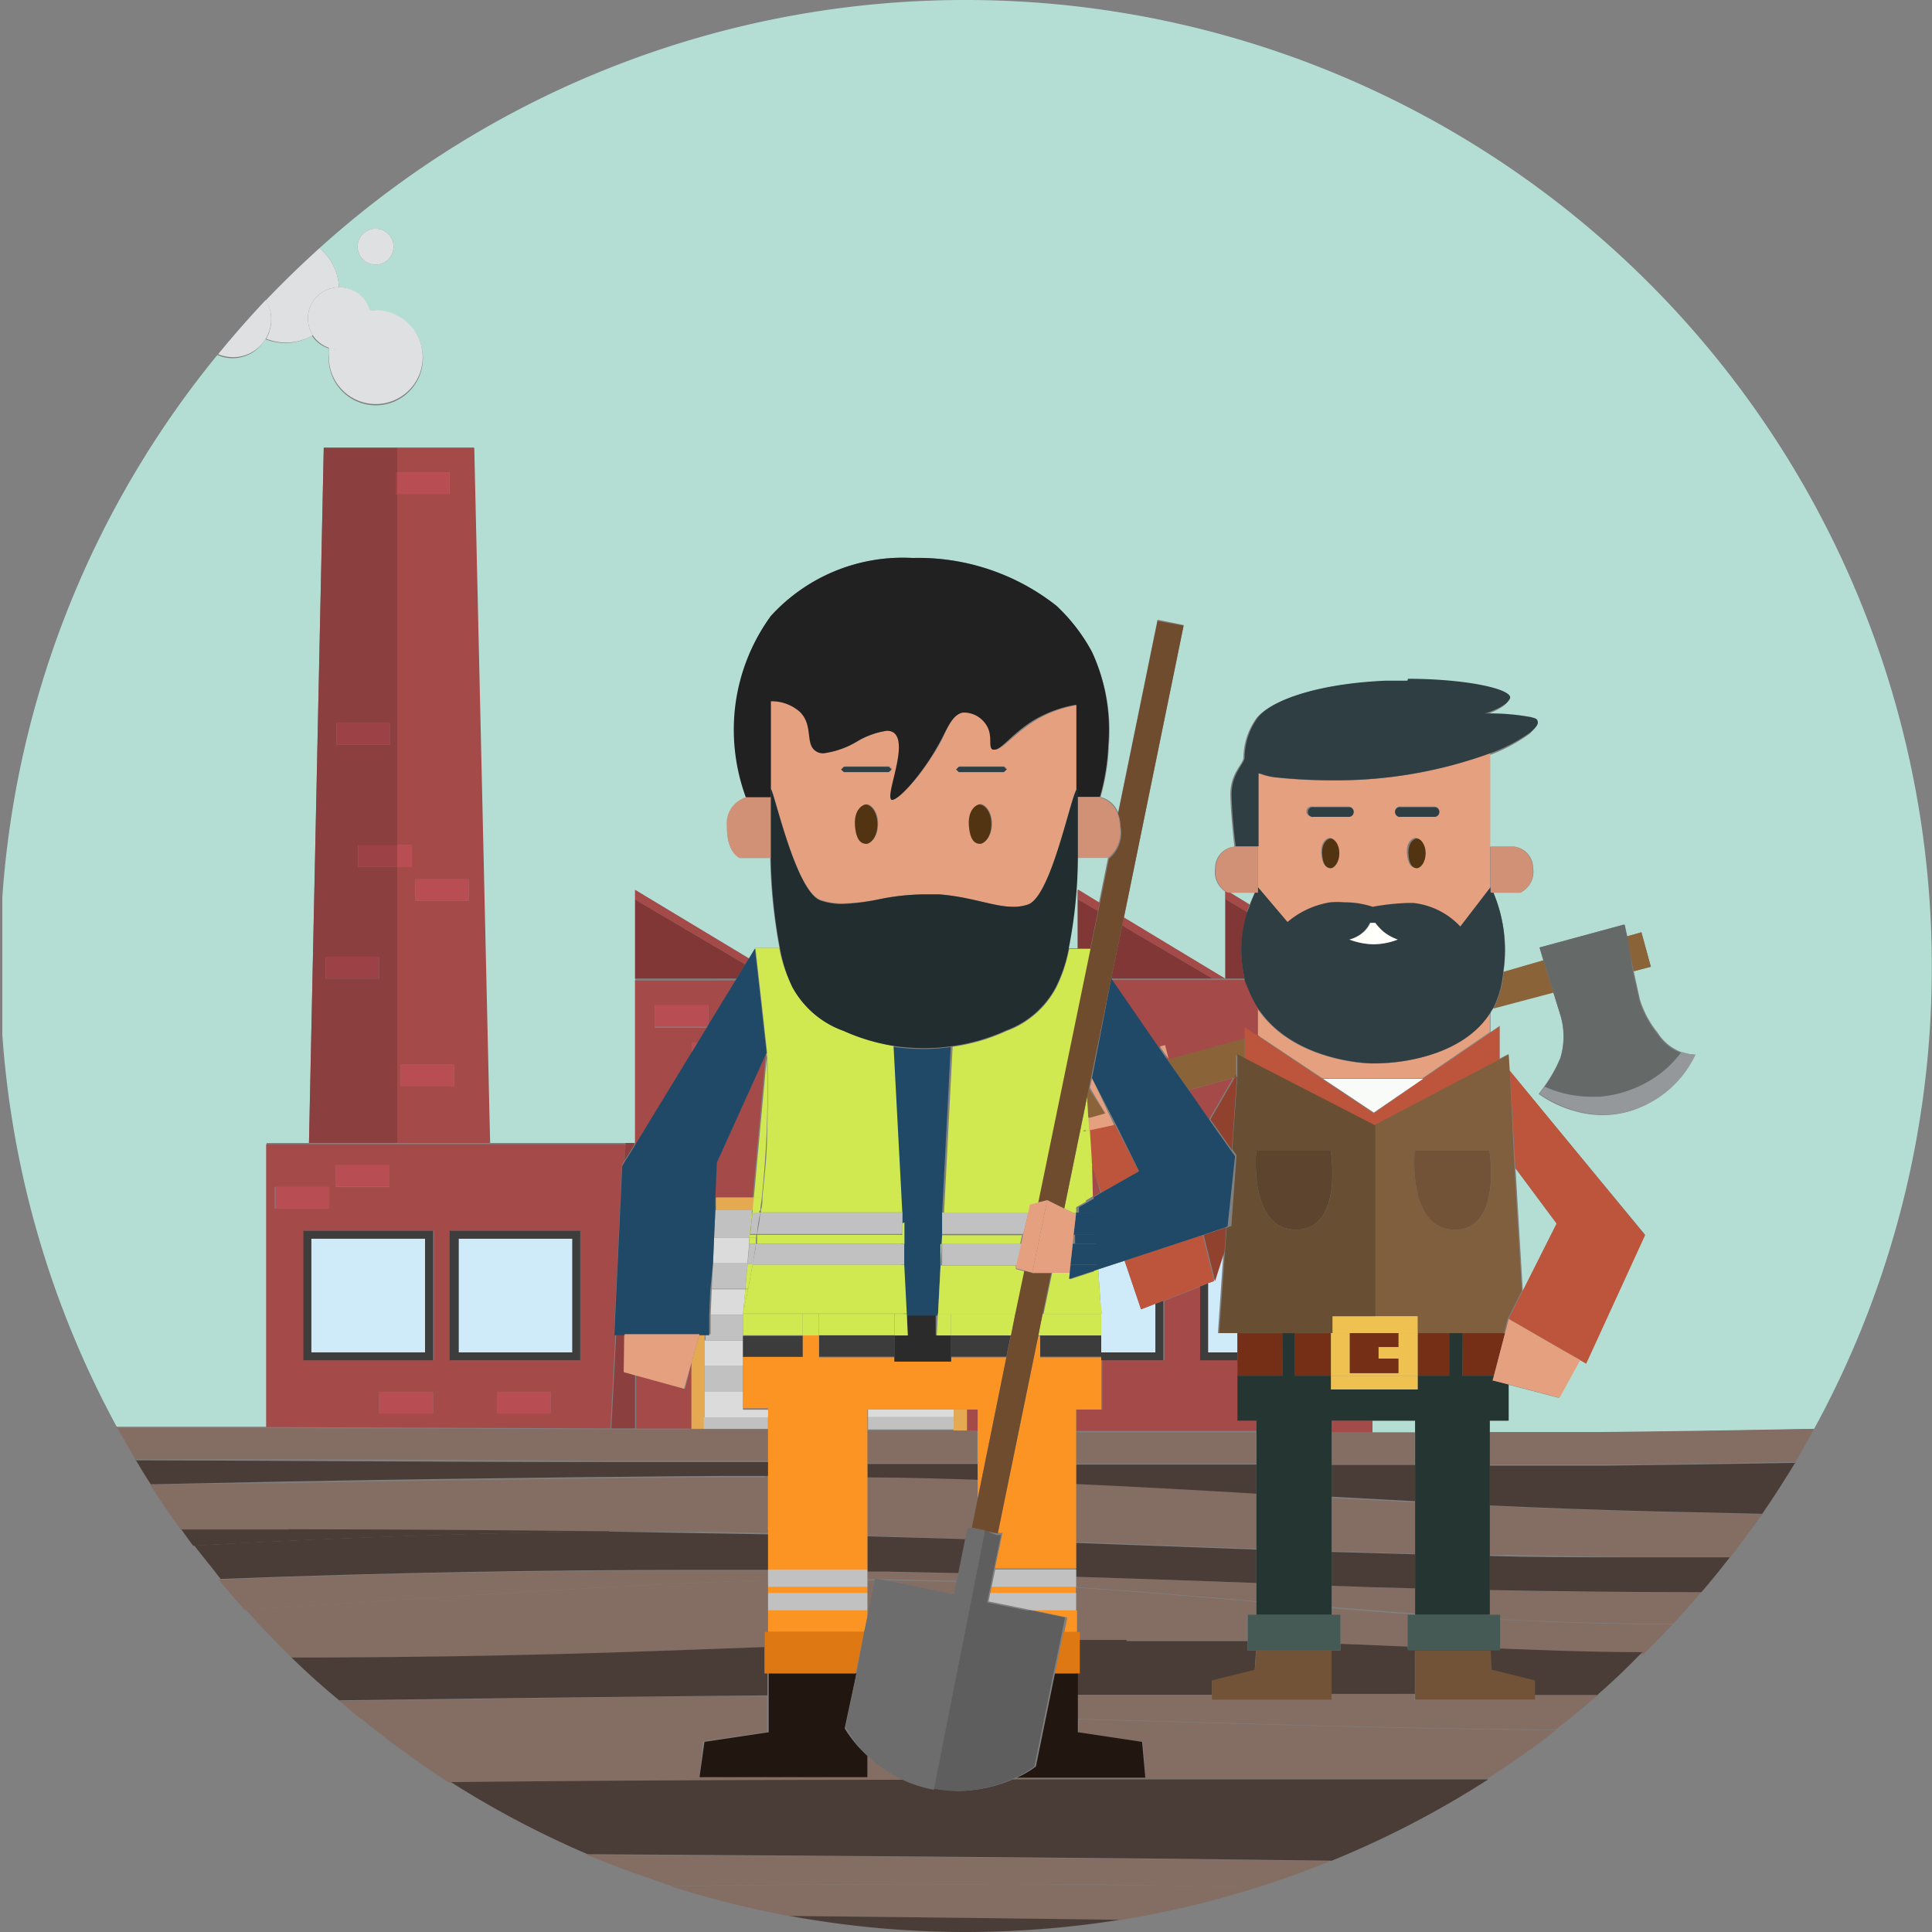 <svg xmlns="http://www.w3.org/2000/svg" xmlns:xlink="http://www.w3.org/1999/xlink" viewBox="0 0 90.23 90.23"><rect x="0" y="0" width="90.23" height="90.23" fill="#808080" stroke="none"/><defs><style>.cls-1{fill:none;}.cls-2{clip-path:url(#clip-path);}.cls-3{fill:#b4ded4;}.cls-4{fill:#a44a49;}.cls-5{fill:#b84e54;}.cls-6{fill:#98bcb4;}.cls-7{fill:#8b3f3e;}.cls-8{fill:#9c4247;}.cls-9{fill:#cfeaf9;}.cls-10{fill:#3d3d3d;}.cls-11{fill:#e5a951;}.cls-12{fill:#c1c1c1;}.cls-13{fill:#dbdbdb;}.cls-14{fill:#823737;}.cls-15{fill:#dfe0e1;}.cls-16{fill:#846e63;}.cls-17{fill:#4a3d37;}.cls-18{fill:#725338;}.cls-19{fill:#455955;}.cls-20{fill:#752f16;}.cls-21{fill:#253532;}.cls-22{fill:#bd553c;}.cls-23{fill:#7f5f3d;}.cls-24{fill:#e5a080;}.cls-25{fill:#f8fbf7;}.cls-26{fill:#2f3e43;}.cls-27{fill:#fffffc;}.cls-28{fill:#d19176;}.cls-29{fill:#8b6338;}.cls-30{fill:#656a68;}.cls-31{fill:#94989b;}.cls-32{fill:#efc150;}.cls-33{fill:#2f3e42;}.cls-34{fill:#533412;}.cls-35{fill:#684e32;}.cls-36{fill:#5d442e;}.cls-37{fill:#72512e;}.cls-38{fill:#c49e42;}.cls-39{fill:#7e3938;}.cls-40{fill:#9fb5bf;}.cls-41{fill:#91422e;}.cls-42{fill:#6b4c2b;}.cls-43{fill:#503c26;}.cls-44{fill:#583f23;}.cls-45{fill:#3d3c3c;}.cls-46{fill:#fc9424;}.cls-47{fill:#211710;}.cls-48{fill:#dd7812;}.cls-49{fill:#2b2b2b;}.cls-50{fill:#1f4966;}.cls-51{fill:#d1e951;}.cls-52{fill:#704c2f;}.cls-53{fill:#6d6d6d;}.cls-54{fill:#d87f1f;}.cls-55{fill:#a6a6a6;}.cls-56{fill:#715e55;}.cls-57{fill:#40342f;}.cls-58{fill:#1c140e;}.cls-59{fill:#be670f;}.cls-60{fill:#604128;}.cls-61{fill:#5e5e5e;}.cls-62{fill:#212121;}.cls-63{fill:#222d30;}</style><clipPath id="clip-path"><polyline class="cls-1" points="0 0 90.23 0 90.23 90.23 0 90.23 0 0"/></clipPath></defs><title>Summary02</title><g id="Layer_2_flatted" data-name="Layer 2_flatted"><g class="cls-2"><path class="cls-3" d="M66.09,66.35h-2v.55h2v-.55m1.62-2.1h0m2.06,0h0m.61-2.33-.09.34h0l.09-.34m.4-7.35.34,5.72,1.58-3.14-1.92-2.58m-.56-9.18a5.49,5.49,0,0,1-.13.81,4,4,0,0,0,.13-.81m-11.59-3.7H57.46l.93.57q.13-.34.24-.57m.12-5.55h0l.06,0-.06,0M36,32.75h0m-1.44,7.32c-.3-.17-.64-.59-.59-1.52a1.27,1.27,0,0,1,.92-1.32H36v2.84H34.53M15.12,20.91h7l.74,32.47H14.43l.69-32.47h0m2.42-10.23h0a.84.84,0,1,1-.84.83.84.84,0,0,1,.84-.83M45.22,0H45A45,45,0,0,0,14.92,11.59a2.5,2.5,0,0,1,.91,1.83h0a1.46,1.46,0,0,1,1.42,1.11l.29,0a2.2,2.2,0,1,1-2.19,2.2,2.32,2.32,0,0,1,0-.46,1.44,1.44,0,0,1-.78-.59,2.54,2.54,0,0,1-1.25.34,2.61,2.61,0,0,1-.93-.18,1.76,1.76,0,0,1-2.24.74A44.93,44.93,0,0,0,.11,41.88v6.46A44.92,44.92,0,0,0,5.45,66.63l7,0V53.38H29.66V45.7h0V41.56L35,44.77l.3-.5H36.4a25.09,25.09,0,0,1-.43-4.2h0V37.23h-1.1a9.18,9.18,0,0,1-.56-3.13A9,9,0,0,1,36,28.77a8.33,8.33,0,0,1,6.6-2.71,10.4,10.4,0,0,1,6.72,2.23A8.38,8.38,0,0,1,51,30.45a8.65,8.65,0,0,1,.79,4.35,10.16,10.16,0,0,1-.39,2.43h-1.1v2.84h0a22.42,22.42,0,0,1-.43,4.22h.45V41.56l1,.61.43-2.12,0,0H50.32V37.23h1.1a1.19,1.19,0,0,1,.8.71l1.84-9,1.22.25L52.49,42.85l4.72,2.85h0V41.63a1.11,1.11,0,0,1-.46-1.09,1,1,0,0,1,.9-1h0s-.16-1.33-.19-2.37.59-1.47.61-1.78a3.2,3.2,0,0,1,.58-1.81c.56-.77,2.63-1.62,6-1.77l.94,0h.08c2.87,0,4.9.56,4.76.92s-1.17.7-1.17.7a10.82,10.82,0,0,1,2.15.17c.18.06.3.13.32.22s-.2.36-.29.45a7.75,7.75,0,0,1-1.88,1v6.26h0V39.54H70.7a1,1,0,0,1,.9,1A1.07,1.07,0,0,1,71,41.69H69.74a6.88,6.88,0,0,1,.48,3.7l1.86-.54-.18-.6,3.93-1.07.12.56.71-.2.44,1.61-.8.21.29,1.32a4.67,4.67,0,0,0,.83,1.55,2.27,2.27,0,0,0,1.11.91h0a1.78,1.78,0,0,0,.59.11h0c0,.06-.09.19-.19.36a4.86,4.86,0,0,1-2.67,2.24h0a4.56,4.56,0,0,1-1.41.23,4.82,4.82,0,0,1-1.38-.21,5.28,5.28,0,0,1-1.61-.78h0l.17-.23a6.56,6.56,0,0,0,.84-1.46,3.46,3.46,0,0,0,0-2l-.33-1.06-2.79.74c-.05.08-.09.16-.14.23v.9l-3.15,2.15h0l3.58-2.45v1.53l.4-.21.05.76,6.33,7.66-2.75,6L73,63.07l.79.45-1,1.76-2.38-.62v1.69h-.88v.54l5.19,0c2.9,0,6.24-.08,10-.15a44.87,44.87,0,0,0,5.5-21.48V45a45.12,45.12,0,0,0-45-45"/><path class="cls-4" d="M64.1,66.35H62.19v.55H64.1v-.55m-18.44-.52h-.5v1h.5v-1m16.5-1.58h0M34.7,63.8h0m-2.41-.15L32,64.86l-2.29-.63v2.49h2.63V63.65m2.41-1.06h0m.11-2.39h0m21.24-.12-1.72.67v2.78h-2.9v2.3H50.26v1l8.42,0v-.54h-.89v-2.1h0v-.72H56.05V60.08M34.92,59h0m16-4.68.11,1.59h0l.36-.21L51,54.33m1.1-1.81-1.2.26h0l1.2-.26h0M51.62,52l-.72.2.72-.2m6-1.66-2.11.58.95,1.37,1.16-2m.15-1,0,.65,0-.65h0m-22-.07-2.32,5.13-.07,1.6h1.77l.62-6.73m22.34-.43,0,.72h0l0-.72m-23.76-3H29.66v7.78l2.65-4.35v-.45h.28L33,48H30.58v-1h2.51v.93l1.32-2.16m23.72,0H51.9l2.22,3.17.24-.06.16.63,3.63-1,0-.5,3.66,2.45h0l-3-2V47.11a5.09,5.09,0,0,1-.43-.84c-.07-.19-.14-.38-.19-.57"/><path class="cls-4" d="M17.71,66V65h2.52v1H17.71m5.5,0V65h2.51v1H23.21m-9-2.49V57.48h6.06v6.05H14.17m6.87,0V57.48H27.1v6.05H21m-8.17-7.09v-1h2.51v1H12.87m2.8-1v-1h2.52v1H15.67m13.59-2H12.43V66.65L28,66.71h.51l.23-4.4h-.06l.37-7.91.12-.2.05-.82"/><path class="cls-4" d="M18.7,50.72v-1h2.51v1H18.7m.69-8.65v-1H21.9v1H19.39m2.76-21.16h-3.6v1.15H21v1H18.55V39.47h.69v1h-.69V53.38h4.34l-.74-32.47"/><polyline class="cls-5" points="32.59 48.68 32.31 48.68 32.31 49.13 32.59 48.68"/><polyline class="cls-5" points="18.19 54.4 15.67 54.4 15.67 55.42 18.19 55.42 18.19 54.4"/><polyline class="cls-5" points="21.21 49.7 18.7 49.7 18.7 50.72 21.21 50.72 21.21 49.7"/><polyline class="cls-5" points="19.24 39.47 18.55 39.47 18.55 40.49 19.24 40.49 19.24 39.47"/><polyline class="cls-5" points="20.99 22.06 18.55 22.06 18.55 23.08 20.99 23.08 20.99 22.06"/><polyline class="cls-5" points="21.9 41.05 19.39 41.05 19.39 42.07 21.9 42.07 21.9 41.05"/><polyline class="cls-5" points="15.38 55.42 12.87 55.42 12.87 56.44 15.38 56.44 15.38 55.42"/><polyline class="cls-5" points="20.23 65 17.71 65 17.71 66.02 20.23 66.02 20.23 65"/><polyline class="cls-5" points="25.72 65 23.21 65 23.21 66.02 25.72 66.02 25.72 65"/><polyline class="cls-5" points="33.09 46.93 30.58 46.93 30.58 47.95 33.03 47.95 33.09 47.86 33.09 46.93"/><polyline class="cls-6" points="15.12 20.91 15.12 20.91 14.43 53.38 15.12 20.91"/><path class="cls-7" d="M15.2,45.7v-1h2.51v1H15.2m.51-10.93v-1h2.51v1H15.71m2.84-13.86H15.12l-.69,32.47h4.12V40.49H16.73v-1h1.82V23.08h-.07v-1h.07V20.91"/><polyline class="cls-8" points="17.71 44.68 15.2 44.68 15.2 45.7 17.71 45.7 17.71 44.68"/><polyline class="cls-8" points="18.55 39.47 16.73 39.47 16.73 40.49 18.55 40.49 18.55 39.47"/><polyline class="cls-8" points="18.22 33.75 15.71 33.75 15.71 34.77 18.22 34.77 18.22 33.75"/><polyline class="cls-8" points="18.55 22.06 18.48 22.06 18.48 23.08 18.55 23.08 18.55 22.06"/><polyline class="cls-9" points="52.52 58.88 51.29 59.28 51.43 61.36 51.43 62.37 51.43 63.16 53.96 63.16 53.96 60.89 53.29 61.15 52.52 58.88"/><polyline class="cls-10" points="54.33 60.75 53.96 60.89 53.96 63.16 51.43 63.16 51.43 63.4 51.43 63.53 54.33 63.53 54.33 60.75"/><polyline class="cls-9" points="57.14 58.44 56.7 59.83 56.42 59.93 56.42 63.16 57.79 63.16 57.79 62.26 59.9 62.26 60.48 62.26 61.73 62.26 56.88 62.26 57.14 58.44"/><polyline class="cls-10" points="56.42 59.93 56.05 60.08 56.05 63.53 57.79 63.53 57.79 63.16 56.42 63.16 56.42 59.93"/><polyline class="cls-9" points="26.73 57.85 21.42 57.85 21.42 63.16 26.73 63.16 26.73 57.85"/><path class="cls-10" d="M21.42,63.16V57.85h5.31v5.31H21.42m5.68-5.68H21v6.05H27.1V57.48"/><polyline class="cls-9" points="19.86 57.85 14.54 57.85 14.54 63.16 19.86 63.16 19.86 57.85"/><path class="cls-10" d="M14.54,63.16V57.85h5.31v5.31H14.54m5.69-5.68H14.17v6.05h6.06V57.48"/><path class="cls-11" d="M45.16,65.83h-.62v1h.62v-1M32.91,62.31h-.24l-.38,1.34v3.08h.62V63.81h0V62.6h0v-.28m.62-2.11h0m0-1.19h0m1.68-3.1H33.44l0,.61h1.74l.06-.61"/><path class="cls-12" d="M35.15,56.52H33.41l-.06,1.29H35l.12-1.29"/><path class="cls-13" d="M35,57.81H33.35L33.3,59h1.62v-.15l.07-.77,0-.28"/><path class="cls-12" d="M34.92,59H33.3l-.06,1.19h1.57L34.92,59"/><path class="cls-13" d="M34.81,60.21H33.24l-.05,1.19H34.7v0l.11-1.15"/><path class="cls-12" d="M34.7,61.4H33.19l0,.91h-.24v.28H34.7V61.4"/><polyline class="cls-13" points="34.7 62.6 33.53 62.6 32.91 62.6 32.91 63.8 33.53 63.8 34.7 63.8 34.7 63.42 34.7 62.6"/><polyline class="cls-12" points="34.7 63.81 33.53 63.81 32.91 63.81 32.91 65.01 32.91 65 34.7 65 34.7 63.81"/><path class="cls-13" d="M44.54,65.83h-4v.36h4v-.36M34.7,65H32.91V66.2h3v-.36H34.7V65"/><path class="cls-12" d="M35.87,66.19h-3v.54h3v-.56m8.67,0h-4v.59l4,0v-.61"/><path class="cls-7" d="M29.17,62.31h-.39l-.23,4.4h1.11V64.23l-.53-.15,0-1.77m.49-8.93h-.4l-.05.82.45-.72v-.1"/><path class="cls-14" d="M57.24,41.63V45.7h.89a5.69,5.69,0,0,1,.14-3.09l-1-.6v-.38h0"/><path class="cls-4" d="M57.24,41.63V42l1,.6c0-.13.08-.24.12-.35l-.93-.57h-.1l-.12-.06"/><path class="cls-14" d="M52.41,43.22,51.9,45.7h4.73l-4.22-2.48m-2.07-1.66h0v2.73h.58l.36-1.75L50.34,42v-.45"/><path class="cls-4" d="M52.49,42.85l-.08.37,4.22,2.48h.58l-4.72-2.85m-2.15-1.29h0V42l.94.54.08-.38-1-.61"/><polyline class="cls-14" points="29.66 41.56 29.66 41.56 29.66 45.7 34.41 45.7 34.81 45.04 29.66 42.01 29.66 41.56"/><polyline class="cls-4" points="29.66 41.56 29.66 41.56 29.66 42.01 34.81 45.04 34.98 44.77 29.66 41.56"/><path class="cls-15" d="M17.54,14.51l-.29,0a1.87,1.87,0,0,1,0,.34,1.45,1.45,0,0,1-1.45,1.45,1.31,1.31,0,0,1-.44-.07,2.32,2.32,0,0,0,0,.46,2.19,2.19,0,1,0,2.19-2.2"/><path class="cls-15" d="M14.92,11.59c-.86.78-1.7,1.59-2.5,2.43a1.78,1.78,0,0,1,.25.91,1.79,1.79,0,0,1-.24.89,2.61,2.61,0,0,0,.93.18,2.54,2.54,0,0,0,1.25-.34,1.52,1.52,0,0,1-.23-.79,1.45,1.45,0,0,1,1.45-1.45,2.5,2.5,0,0,0-.91-1.83"/><path class="cls-15" d="M12.42,14c-.77.82-1.52,1.67-2.23,2.54A1.78,1.78,0,0,0,12.42,14"/><path class="cls-15" d="M15.83,13.42h0a1.45,1.45,0,0,0-1.45,1.45,1.52,1.52,0,0,0,.23.79,1.44,1.44,0,0,0,.78.59,1.31,1.31,0,0,0,.44.07,1.45,1.45,0,0,0,1.45-1.45,1.87,1.87,0,0,0,0-.34,1.46,1.46,0,0,0-1.42-1.11"/><path class="cls-15" d="M17.54,10.68h0a.84.84,0,1,0,.84.83.84.84,0,0,0-.84-.83"/><path class="cls-16" d="M46.17,88c-4.36,0-9.5,0-14.83.1a46.26,46.26,0,0,0,5.54,1.39q7.71.08,15.43.18a44,44,0,0,0,6.39-1.52L54,88.05c-2.09,0-4.78-.06-7.85-.06"/><path class="cls-16" d="M27.38,86.61c1.29.55,2.61,1,4,1.48C36.67,88,41.81,88,46.17,88c3.07,0,5.76,0,7.85.06l4.68.09c1.17-.36,2.31-.78,3.43-1.23l-7.37-.09q-13.69-.13-27.38-.21m23-6.29,0,.58,3,.45L53.5,83h-6l-.19.09H69.44c1.12-.72,2.2-1.48,3.24-2.29-8.3-.06-14.67-.31-22.35-.5m-17.56-.21c-4.75,0-10.07,0-15.91.17a44.37,44.37,0,0,0,4.13,3q10.65-.09,21.29-.11A6.27,6.27,0,0,1,40.51,82V83H32.67l.15-1.67,3-.45,0-.79H32.77"/><path class="cls-16" d="M35.85,79.21c-4.63,0-11,.11-20,.23.33.28.67.57,1,.84,5.84-.13,11.16-.17,15.91-.17h3.06l0-.9m29.47-.13H62.19v.29H56.6v-.26H55.43l-5.13,0,0,1.17c7.68.19,14,.44,22.35.5.68-.52,1.35-1.07,2-1.63l-1.22,0-1.77,0v.25h-5.6v-.3h-.77m4.74-3.46v1.45c1.85.06,4,.12,6.72.17.47-.45.92-.92,1.36-1.4-2.89,0-5.56-.09-8.08-.22m-19.8-1.5v.27h0v1.83h.17v.37h2.2c2.24,0,4,0,5.64,0V75.41H62.6v1.36l3.14.13V75.41h.35v0c-1.32-.09-2.62-.2-3.9-.3v.33H58.68v-.63c-2.76-.23-5.52-.47-8.42-.66M35.87,73.8C29,74,21,74.58,11.47,75.17c.69.77,1.4,1.52,2.14,2.24H15c9.08,0,14.79-.27,20.73-.49v-.7h.15v-1h0V74.12h0V73.8m5.27,0,3.42.7.12-.62-3.38-.08h-.16m-.63,0v1.76l.35-1.75h-.35"/><path class="cls-16" d="M69.58,74.26v1.15h.48v.21c2.52.13,5.19.21,8.08.22.45-.48.89-1,1.32-1.48-3.64,0-6.87,0-9.88-.1m-7.39-.21v1c1.28.1,2.58.21,3.9.3V74.17q-2,0-3.9-.12m-11.93-.41v.48h0c2.9.19,5.66.43,8.42.66v-.85c-2.74-.1-5.49-.2-8.42-.29m-9.75-.24v.35h.35v-.05l.27.05h.16l3.38.08.08-.35-3.29-.07-1,0m-8.46-.06c-6.3,0-13.61.11-21.79.42.39.48.8.95,1.21,1.41C21,74.58,29,74,35.87,73.8v-.45H32.05m37.53-.73v0c2,0,4.1,0,6.3.06-2.25,0-4.33-.06-6.3-.11m-7.39-.25v.12l3.9.11v-.08l-3.9-.15m-11.93-.52v.22l8.42.31v-.16c-2.77-.13-5.51-.26-8.42-.37m-9.75-.28v.21l4.57.13.05-.24-4.62-.1m-7-.06-5.07,0,7.46.13v-.15H33.48"/><path class="cls-16" d="M69.58,70.27v2.34c2,0,4,.09,6.3.11h1l3.94,0c.52-.67,1-1.35,1.49-2l-4.9-.11c-2.83-.07-5.41-.17-7.82-.28m-7.39-.37v2.46l3.9.15v-2.4l-3.9-.21m-11.93-.65v2.59c2.91.11,5.65.24,8.42.37V69.7c-2.81-.17-5.54-.32-8.42-.45M40.51,69v2.6l4.62.1.07-.35.18,0L45.66,70v-.9C44,69,42.31,69,40.51,69m-4.77,0H33.88c-2,0-10,.07-20.46.26L7,69.32c.46.72.94,1.43,1.44,2.12h5q8,0,14.94.1l5.07,0h2.39V68.92h-.13m26.45-2v1.51h3.9V66.9h-3.9m-11.93-.06v1.52l8.42,0V66.89l-8.42,0m-9.75-.06v1.51l5.15,0V66.81H44.54l-4,0m44.22-.08c-3.72.07-7.06.12-10,.15l-5.19,0v1.52l5.36,0c2.63,0,5.61-.07,8.92-.13.3-.51.59-1,.87-1.54M5.45,66.63c.28.51.57,1,.87,1.52,5.92,0,13.36,0,21.89.08l7.66,0V66.75H28l-15.61-.06-7,0"/><path class="cls-17" d="M36.88,89.48a45.56,45.56,0,0,0,8.23.75,46.22,46.22,0,0,0,7.2-.57q-7.71-.1-15.43-.18"/><path class="cls-17" d="M58.63,83.1H47.3a6.49,6.49,0,0,1-2.5.54h0a6.32,6.32,0,0,1-1.11-.11h0a6.38,6.38,0,0,1-1.34-.41q-10.65,0-21.29.11a44.75,44.75,0,0,0,6.39,3.37q13.69.08,27.38.21l7.37.09a44.8,44.8,0,0,0,7.31-3.8H58.63"/><path class="cls-17" d="M35.72,76.92c-5.94.22-11.65.46-20.73.49H13.61c.72.7,1.46,1.37,2.23,2,9-.12,15.38-.19,20-.23V78.15h-.14V76.92m16.91-.33h-2.2v1.56h-.16l0,1,5.13,0H56.6v-.64l2-.5.06-.9h3.52v2h3.9v-2h3.53l0,.9,2,.5v.65l1.77,0,1.22,0q1.08-.94,2.1-2c-2.7,0-4.87-.11-6.72-.17H65.74V76.9l-3.14-.13v.31H58.27v-.44c-1.59,0-3.4,0-5.64,0"/><path class="cls-17" d="M69.58,72.66v1.6c3,.06,6.24.1,9.88.1.46-.53.9-1.08,1.33-1.63H75.88c-2.2,0-4.29,0-6.3-.06m-7.39-.18v1.57q1.92.08,3.9.12V72.59l-3.9-.11m-11.93-.42V73.3h0v.34c2.93.09,5.68.19,8.42.29V72.37l-8.42-.31m-9.75-.29V73.4l1,0,3.29.07.32-1.59-4.57-.13m-12.1-.24c-5.58.07-12.08.26-19.38.67.4.52.81,1,1.23,1.56,8.18-.31,15.49-.42,21.79-.42h3.82V71.66l-7.46-.13"/><path class="cls-17" d="M80.81,72.7l-3.94,0h3.92l0,0M13.47,71.43h-5c.18.26.36.51.55.76,7.3-.41,13.8-.6,19.38-.67q-6.94-.09-14.94-.1"/><path class="cls-17" d="M62.19,68.41V69.9l3.9.21V68.42h-3.9m-11.93,0v.89c2.88.13,5.61.28,8.42.45V68.4l-8.42,0m-9.75-.07V69c1.8,0,3.51.06,5.15.11v-.74l-5.15,0m43.35-.05c-3.31.06-6.29.1-8.92.13l-5.36,0v1.86c2.41.11,5,.21,7.82.28l4.9.11c.55-.79,1.06-1.6,1.56-2.42M6.32,68.15q.34.59.72,1.17l6.38-.13c10.42-.19,18.49-.25,20.46-.26h2v-.65l-7.66,0c-8.53,0-16-.07-21.89-.08"/><polyline class="cls-18" points="62.19 77.08 58.67 77.08 58.61 77.98 56.6 78.48 56.6 79.12 56.6 79.38 62.19 79.38 62.19 79.09 62.19 77.08"/><polyline class="cls-18" points="69.62 77.08 66.09 77.08 66.09 79.08 66.09 79.38 71.69 79.38 71.69 79.13 71.69 78.48 69.67 77.98 69.62 77.08"/><polyline class="cls-19" points="62.6 75.41 58.27 75.41 58.27 76.64 58.27 77.08 62.6 77.08 62.6 76.77 62.6 75.41"/><polyline class="cls-19" points="70.06 75.41 66.48 75.41 65.74 75.41 65.74 76.9 65.74 77.08 70.06 77.08 70.06 77.07 70.06 75.62 70.06 75.41"/><path class="cls-20" d="M59.9,62.26H57.79v2h2.12v-2m2.26,0H60.48v2h1.68v-2m5.54,0H66.21v2h1.5v-2m2.59,0h-2v2h1.47l.52-2"/><polyline class="cls-21" points="68.31 62.26 67.7 62.26 67.7 64.25 66.21 64.25 66.21 64.89 62.16 64.89 62.16 64.25 60.48 64.25 60.48 62.26 59.9 62.26 59.91 64.25 57.79 64.25 57.79 66.35 58.68 66.35 58.68 66.89 58.68 68.4 58.68 69.7 58.68 72.21 58.68 72.37 58.68 73.93 58.68 74.78 58.68 75.41 62.19 75.41 62.19 75.08 62.19 74.05 62.19 72.48 62.19 72.36 62.19 69.9 62.19 68.41 62.19 66.9 62.19 66.35 64.1 66.35 66.09 66.35 66.09 66.9 66.09 68.42 66.09 70.11 66.09 72.51 66.09 72.59 66.09 74.17 66.09 75.38 66.09 75.41 66.48 75.41 69.58 75.41 69.58 74.26 69.58 72.66 69.58 72.61 69.58 70.28 69.58 68.41 69.58 66.89 69.58 66.35 70.46 66.35 70.46 64.66 69.71 64.47 69.77 64.25 68.3 64.25 68.31 62.26"/><path class="cls-22" d="M56.17,57.68l-3.65,1.2.77,2.27.67-.26.37-.14,1.72-.67.37-.15.28-.1-.53-2.15m-4.1-5.16-1.2.26.1,1.55.47,1.38,1.76-1-1.13-2.18M70.51,50l.27,4.56,1.92,2.58-1.58,3.14h0l-.66,1.31L73,63.07l1.08.62,2.75-6L70.51,50m-.45-2.08-3.59,2.45h0L64.16,52l-2.37-1.58-3.66-2.45,0,.5h0l0,.32,0,.72,6,3.09,5.9-3.1V47.93"/><path class="cls-23" d="M57.79,49.25h0m10.15,8.18c-2.23,0-1.87-3.69-1.87-3.69h3.49s.62,3.69-1.62,3.69m2.52-8.18-.4.21-5.9,3.1v8.91h2v.79h4.08l.09-.34.08-.32.66-1.31-.34-5.72L70.51,50l-.05-.76"/><path class="cls-18" d="M69.56,53.74H66.07s-.36,3.69,1.87,3.69,1.62-3.69,1.62-3.69"/><path class="cls-24" d="M58.75,47.11v1.24l3,2h4.69l3.14-2.15v-.9c-1.14,1.83-3.72,2.37-5.41,2.37h-.15c-.24,0-3.7-.13-5.31-2.59m3.4-6.56c-.14,0-.35-.07-.4-.64s.27-.75.4-.75.4.23.4.69-.25.7-.4.7m4,0c-.14,0-.35-.07-.4-.64s.26-.75.4-.75.4.23.4.69-.25.7-.4.7m-4.82-2.4a.23.23,0,1,1,0-.45H63a.22.22,0,0,1,.22.22.22.22,0,0,1-.22.23H61.36m4.07,0a.23.23,0,1,1,0-.45H67a.22.22,0,0,1,.22.22.22.22,0,0,1-.22.23H65.43m4.19-2.95a21,21,0,0,1-7.43,1.28,24.86,24.86,0,0,1-2.66-.14,3,3,0,0,1-.72-.18l-.06,0v5.32l1.39,1.64a4.06,4.06,0,0,1,2-.92,3.77,3.77,0,0,1,.65,0,4.15,4.15,0,0,1,1.33.21,10.75,10.75,0,0,1,1.66-.18H66a3.53,3.53,0,0,1,2.21,1.1l1.39-1.81V35.2"/><polyline class="cls-25" points="66.47 50.38 66.47 50.38 61.79 50.38 64.16 51.96 66.47 50.38"/><path class="cls-26" d="M64.16,44.1h0A3.31,3.31,0,0,1,63,43.88a1.6,1.6,0,0,0,.69-.38,1.33,1.33,0,0,0,.28-.4h.25a2.7,2.7,0,0,0,.38.41,2.3,2.3,0,0,0,.67.37,3.17,3.17,0,0,1-1.14.22m5.46-2.64h0l-1.39,1.81A3.53,3.53,0,0,0,66,42.17h-.23a10.75,10.75,0,0,0-1.66.18,4.15,4.15,0,0,0-1.33-.21,3.77,3.77,0,0,0-.65,0,4.06,4.06,0,0,0-2,.92l-1.39-1.64v.23h-.12q-.1.23-.24.57c0,.11-.08.22-.12.35a5.69,5.69,0,0,0-.14,3.09h0c0,.19.12.38.19.57a5.09,5.09,0,0,0,.43.84c1.61,2.46,5.07,2.59,5.31,2.59h.15c1.69,0,4.27-.54,5.41-2.37,0-.07.09-.15.14-.23h0a5.07,5.07,0,0,0,.33-.9h0a5.49,5.49,0,0,0,.13-.81h0a6.88,6.88,0,0,0-.48-3.7h-.12v-.23h0"/><path class="cls-27" d="M64.25,43.1H64a1.33,1.33,0,0,1-.28.4,1.6,1.6,0,0,1-.69.38,3.31,3.31,0,0,0,1.11.22h0a3.17,3.17,0,0,0,1.14-.22,2.3,2.3,0,0,1-.67-.37,2.7,2.7,0,0,1-.38-.41"/><path class="cls-28" d="M58.75,39.54H57.68a1,1,0,0,0-.9,1,1.11,1.11,0,0,0,.46,1.09h0l.12.06h1.39V39.54"/><path class="cls-28" d="M70.7,39.54H69.62v2.15H71a1.07,1.07,0,0,0,.58-1.15,1,1,0,0,0-.9-1"/><path class="cls-26" d="M65.73,31.79h-.08l-.94,0c-3.4.15-5.47,1-6,1.77a3.2,3.2,0,0,0-.58,1.81c0,.31-.63.74-.61,1.78s.19,2.37.19,2.37h1.07v-3.4l.06,0a3,3,0,0,0,.72.18,24.86,24.86,0,0,0,2.66.14,21,21,0,0,0,7.43-1.28,7.75,7.75,0,0,0,1.88-1c.09-.09.32-.28.29-.45s-.14-.16-.32-.22a10.82,10.82,0,0,0-2.15-.17s1-.29,1.17-.7-1.89-.91-4.76-.92"/><path class="cls-29" d="M50.86,50.8l-.09.42.06,1,.07,0,.72-.2-.76-1.16m7.29-2.37h0l-3.63,1v0l1,1.42,2.11-.58.09-.14,0-.26,0-.65h0l.41.22,0-.72,0-.32"/><path class="cls-24" d="M51,50.35l-.09.45L51.62,52l-.72.2-.07,0,0,.6,1.2-.26L51,50.35m3.41-1.54-.24.06.41.59v0l-.16-.63"/><path class="cls-29" d="M72.08,44.85l-1.86.54h0a4,4,0,0,1-.13.81h0a5.07,5.07,0,0,1-.33.9h0l2.79-.74-.47-1.51m4.58-1.31-.71.2.35,1.62.8-.21-.44-1.61"/><path class="cls-30" d="M76.31,51.85h0a4.56,4.56,0,0,1-1.41.23,4.82,4.82,0,0,1-1.38-.21,4.82,4.82,0,0,0,1.38.21,4.56,4.56,0,0,0,1.41-.23h0m-4.41-.76h0m0,0h0m0,0h0m0,0h0m0,0h0m7.26-1.83h0m0,0h0m0,0h0c0,.06-.09.19-.19.36.1-.17.16-.3.19-.36m-3.34-6.07L71.9,44.25l.18.6.47,1.51.33,1.06a3.46,3.46,0,0,1,0,2,6.56,6.56,0,0,1-.84,1.46l.07-.09a5.33,5.33,0,0,0,2.19.47h.37a5.47,5.47,0,0,0,3.1-1.29,6,6,0,0,0,.73-.79,2.27,2.27,0,0,1-1.11-.91,4.67,4.67,0,0,1-.83-1.55l-.29-1.32L76,43.74l-.12-.56"/><path class="cls-31" d="M79.17,49.25h0m-.64-.11h0a6,6,0,0,1-.73.79,5.47,5.47,0,0,1-3.1,1.29h-.37a5.33,5.33,0,0,1-2.19-.47l-.07.09-.17.23h0a5.28,5.28,0,0,0,1.61.78,4.82,4.82,0,0,0,1.38.21,4.56,4.56,0,0,0,1.41-.23h0A4.86,4.86,0,0,0,79,49.61c.1-.17.16-.3.19-.36h0a1.78,1.78,0,0,1-.59-.11"/><polyline class="cls-24" points="70.46 61.6 70.38 61.92 70.29 62.26 69.77 64.25 69.77 64.25 69.71 64.47 70.46 64.66 72.84 65.28 73.8 63.52 73.01 63.07 70.46 61.6"/><polyline class="cls-32" points="66.21 64.25 64.1 64.25 64.1 64.25 66.21 64.25 66.21 64.25"/><polyline class="cls-32" points="64.1 64.25 62.16 64.25 62.16 64.25 64.1 64.25 64.1 64.25"/><polyline class="cls-32" points="66.21 62.26 65.31 62.26 65.31 62.91 64.38 62.91 64.38 63.45 65.31 63.45 65.31 64.13 63.04 64.13 63.04 62.26 62.16 62.26 62.16 64.25 64.1 64.25 66.21 64.25 66.21 62.26"/><polyline class="cls-32" points="66.21 64.25 64.1 64.25 62.16 64.25 62.16 64.89 66.21 64.89 66.21 64.25"/><polyline class="cls-32" points="66.21 61.47 64.16 61.47 64.16 61.47 62.16 61.47 62.16 62.26 63.04 62.26 65.31 62.26 66.21 62.26 66.21 61.47"/><polyline class="cls-20" points="65.31 62.26 63.04 62.26 63.04 64.13 65.31 64.13 65.31 63.45 64.38 63.45 64.38 62.91 65.31 62.91 65.31 62.26"/><path class="cls-33" d="M63,37.7H61.36a.23.23,0,1,0,0,.45H63a.22.22,0,0,0,.22-.23A.22.22,0,0,0,63,37.7"/><path class="cls-33" d="M67,37.7H65.43a.23.23,0,1,0,0,.45H67a.22.22,0,0,0,.22-.23A.22.22,0,0,0,67,37.7"/><path class="cls-34" d="M62.15,39.16c-.13,0-.44.19-.4.75s.26.64.4.64.4-.24.4-.7-.26-.69-.4-.69"/><path class="cls-34" d="M66.18,39.16c-.14,0-.44.19-.4.75s.26.64.4.64.4-.24.4-.7-.26-.69-.4-.69"/><path class="cls-35" d="M60.53,57.43c-2.23,0-1.86-3.69-1.86-3.69h3.48s.62,3.69-1.62,3.69m-2.74-8.18h0l0,.65,0,.38-.24,3.39.2.28-.24,3.31-.22.08-.08,1.1h0l-.27,3.82h5.29v-.79h2V52.56l-6-3.09h0l-.41-.22"/><path class="cls-36" d="M62.15,53.74H58.67s-.37,3.69,1.86,3.69,1.62-3.69,1.62-3.69"/><path class="cls-37" d="M57.75,49.9l0,.26h0v.12h0l0-.38m0-.65h0l.41.22h0l-.41-.22"/><polyline class="cls-38" points="64.16 61.47 62.16 61.47 62.16 62.26 62.16 61.47 64.16 61.47"/><polyline class="cls-39" points="57.64 50.3 57.64 50.3 56.48 52.25 56.48 52.25 57.64 50.3"/><polyline class="cls-40" points="57.14 58.44 56.7 59.83 57.14 58.44 57.14 58.44"/><path class="cls-41" d="M57.22,57.34l-1,.34.53,2.15.44-1.39.08-1.1m.5-7.06-.08,0-1.16,2,1,1.42.24-3.39"/><polyline class="cls-42" points="57.73 50.16 57.64 50.3 57.64 50.3 57.72 50.28 57.73 50.16"/><path class="cls-43" d="M57.22,57.34h0l-.08,1.1h0l.08-1.1m.5-7.06h0l-.24,3.39h0l.24-3.39"/><polyline class="cls-44" points="57.73 50.16 57.73 50.16 57.72 50.28 57.72 50.28 57.73 50.16"/><path class="cls-45" d="M41.77,62.36H38.25v1h3.52v-1m5.45,0h-2.8v1H47l.21-1m4.21,0H48.58v1h2.85v-1m-16.73-1h0v1.23h0v.8h2.8v-1H34.7v-1"/><path class="cls-46" d="M50.26,75.21h-2l1.59.33h0l-.14.68h.59v-1m0-1.09H46.31l-.06.27h4v-.27h0m-12-11.76h-.76v1H34.7v.4h0v2h1.17V73.3h4.64v.82H35.87v.27h4.64v.82H35.87v1h4.49l.15-.71V65.83h5.15V70L47,63.4H44.42v.19H41.77V63.4H38.25v-1m10.33,0h-.09L46.6,71.59l.22,0-.35,1.66h3.79V65.83h1.17V63.4H48.58v-1"/><path class="cls-47" d="M40,78.15h-4.1v1.06l0,.9,0,.79-3,.45L32.67,83h7.84V82a5.77,5.77,0,0,1-1.06-1.28L40,78.15"/><path class="cls-47" d="M50.27,78.15h-1l-.89,4.35a4.6,4.6,0,0,1-.89.52h6l-.15-1.67-3-.45,0-.58,0-1.17,0-1"/><polyline class="cls-48" points="40.36 76.22 35.87 76.22 35.72 76.22 35.72 76.92 35.72 78.15 35.86 78.15 39.96 78.15 40.36 76.22"/><polyline class="cls-48" points="50.43 76.22 50.26 76.22 49.67 76.22 49.57 76.72 49.27 78.15 50.27 78.15 50.43 78.15 50.43 76.59 50.43 76.22"/><polyline class="cls-12" points="40.51 74.39 35.87 74.39 35.87 75.21 40.51 75.21 40.51 74.39"/><polyline class="cls-12" points="50.26 74.39 50.26 74.39 46.25 74.39 46.17 74.79 47.99 75.16 48.22 75.21 50.26 75.21 50.26 74.39"/><polyline class="cls-12" points="40.51 73.3 35.87 73.3 35.87 73.35 35.87 73.81 35.87 74.12 40.51 74.12 40.51 73.3"/><polyline class="cls-12" points="50.26 73.3 50.26 73.3 46.48 73.3 46.31 74.12 50.26 74.12 50.26 73.64 50.26 73.3"/><path class="cls-49" d="M44.42,62.36H41.77v1.23h2.65V62.36m-.62-1H42.35l0,1h1.35l0-1"/><path class="cls-50" d="M41.69,48.84l.41,7.79h0l0,.51,0,1h0l0,1,.12,2.3H43.8L44,57.67h0l0-1h0l.4-7.77a8.74,8.74,0,0,1-1.23.09h-.06a9.76,9.76,0,0,1-1.47-.11M51.9,45.7,51,50.35l1.12,2.17h0L53.2,54.7l-1.76,1-.36.21,0,.71v.21l.09,1.25.06,1v.22l1.23-.4,3.65-1.2,1-.34h0l.22-.08L57.68,54l-.2-.28h0l-1-1.42h0l-.95-1.37-1-1.42-.41-.59L51.9,45.7m-1-1.41v0h0m-15.64,0-.3.5-.17.27-.4.66-1.32,2.16L33,48l-.44.73-.28.45-2.65,4.35-.45.72-.12.2-.37,7.91h4.43l0-.91.05-1.19h0L33.3,59h0l.05-1.2.06-1.29,0-.61.07-1.6,2.32-5.13h0c-.18-1.63-.36-3.27-.55-4.91h0"/><path class="cls-51" d="M35.83,49.18h0l-.62,6.73h.37c.1-1,.18-2,.22-3q.09-1.95,0-3.72"/><path class="cls-51" d="M35.58,55.91h-.37l-.06.61h.36c0-.2.05-.41.07-.61"/><path class="cls-51" d="M35.51,56.52h-.36L35,57.81h.31l0-.14H35l.1-1h.36v-.11"/><path class="cls-51" d="M35.34,57.81H35l0,.28h.3c0-.1,0-.19,0-.28"/><path class="cls-51" d="M42.13,57.14l0,.53H35.36l0,.14c0,.09,0,.18,0,.28h6.88l0-1M35.41,44.27h-.13c.19,1.64.37,3.28.55,4.91h0q.06,1.77,0,3.72c0,1-.12,2-.22,3,0,.2,0,.41-.07.61v.11h6.6l-.41-7.79a9.2,9.2,0,0,1-2.28-.69A4.4,4.4,0,0,1,37,46.09a7.05,7.05,0,0,1-.61-1.82h-1"/><path class="cls-51" d="M49.89,44.29h0"/><path class="cls-51" d="M50.34,44.29h0"/><path class="cls-51" d="M50.59,53.2c0,.35,0,.7,0,1,0,.64.06,1.26.11,1.87l.34-.2L51,54.33l-.38-1.13m.1-1-.12,0c0,.2,0,.4,0,.6l.29-.07h0l-.18,0v-.6"/><path class="cls-51" d="M50.87,52.78l-.29.07c0,.11,0,.23,0,.35L51,54.33l-.1-1.55"/><path class="cls-51" d="M50.77,51.22l-.2,1v.06l.12,0,.14,0-.06-1"/><polyline class="cls-51" points="50.83 52.18 50.7 52.22 50.7 52.82 50.87 52.78 50.83 52.18"/><path class="cls-51" d="M50.57,52.19l-.87,4.25.4.19h.16l0-.25.46-.26c-.05-.61-.09-1.23-.11-1.87,0-.35,0-.7,0-1,0-.12,0-.24,0-.35s0-.4,0-.6v-.06m-.68-7.9a6.86,6.86,0,0,1-.61,1.81,4.29,4.29,0,0,1-2.3,2,9,9,0,0,1-2.53.74l-.4,7.77h4l.08-.37.39-.1,2.42-11.82v-.05h-1"/><path class="cls-51" d="M51.29,59.28l-.19.06c.1.7.21,1.37.33,2h0v0l-.14-2.08"/><polyline class="cls-51" points="51.43 61.36 48.69 61.36 48.58 61.9 48.58 62.37 51.43 62.37 51.43 61.36"/><polyline class="cls-51" points="48.58 61.9 48.49 62.37 48.58 62.37 48.58 61.9"/><polyline class="cls-51" points="47.42 61.36 44.42 61.36 44.42 62.37 47.22 62.37 47.42 61.36"/><polyline class="cls-51" points="44.42 61.36 43.8 61.36 43.75 62.37 44.42 62.37 44.42 61.36"/><path class="cls-51" d="M50,59.06h0l0,.38h-.86l-.4,1.92h2.74c-.12-.65-.23-1.32-.33-2l.19-.06-1.37.45.07-.67m-2.21-1.39H44l-.19,3.69h3.62l.42-2-.41-.11,0-.17H43.92l0-1h3.72l.09-.42"/><path class="cls-51" d="M34.94,60.2h0m0-1.19h0"/><path class="cls-51" d="M34.93,58.86V59h0v-.15"/><path class="cls-51" d="M34.92,59h0l-.11,1.19h.13l.21-1.14h-.24V59"/><path class="cls-51" d="M34.94,60.21h-.13l-.11,1.15h0l.24-1.15"/><path class="cls-51" d="M37.49,61.36H34.7v1h2.79v-1m4.28,0H38.24v1h3.52v-1"/><polyline class="cls-51" points="38.24 61.36 37.49 61.36 37.49 62.37 38.24 62.37 38.24 61.36"/><polyline class="cls-51" points="42.35 61.36 41.77 61.36 41.77 62.37 42.4 62.37 42.35 61.36"/><path class="cls-51" d="M42.23,59.06H35.15l-.21,1.14h0l-.24,1.15h7.65l-.12-2.3"/><path class="cls-12" d="M35.5,56.63h-.36l-.1,1h.32c0-.34.09-.68.14-1"/><path class="cls-12" d="M42.1,56.63H35.5c0,.36-.09.7-.14,1h6.79l0-.53,0-.51"/><polyline class="cls-12" points="35.15 59.01 34.92 59.01 34.92 59.01 35.15 59.01 35.15 59.01"/><path class="cls-12" d="M35.3,58.09H35l-.07.77V59h.23c.06-.31.1-.61.15-.92"/><path class="cls-12" d="M35.15,59h-.23v.05h.24V59"/><path class="cls-12" d="M42.18,58.09H35.3c0,.31-.09.61-.15.92h0v.05h7.08l0-1"/><path class="cls-12" d="M48,56.63H44l0,1h3.79l.24-1m2.24,0H50.1l.15.08v-.08"/><path class="cls-12" d="M50,58.64l0,.42h0l0-.42m-2.35-.55H44l0,1h3.55l.22-1"/><polyline class="cls-4" points="51.08 55.92 50.74 56.12 50.74 56.12 51.08 55.92 51.08 55.92"/><path class="cls-50" d="M51.28,59.06H50l-.07.67,1.37-.45v-.22m-.15-2.22.06.83h-1l0,.42h1.12l-.09-1.25m-.05-.92-.34.2h0l-.46.26,0,.25h.86l0-.71"/><polyline class="cls-50" points="51.12 56.63 51.12 56.63 50.26 56.63 50.25 56.71 50.25 56.71 50.14 57.67 51.19 57.67 51.13 56.84 51.12 56.63"/><polyline class="cls-50" points="51.22 58.09 51.22 58.09 50.1 58.09 50.04 58.64 49.99 59.06 51.28 59.06 51.22 58.09"/><path class="cls-52" d="M54.06,29l-1.84,9a1.79,1.79,0,0,1,.12.61,1.56,1.56,0,0,1-.55,1.5l-.43,2.12-.08.38-.36,1.75v0L48.49,56.16l.41-.11-.69,3.39-.37-.1-.42,2-.2,1-.21,1L45.66,70l-.28,1.37.63.13h0l.59.12,1.89-9.23.09-.46.11-.54.4-1.92h-.88l.69-3.39.8.39.87-4.25.2-1,.09-.42.09-.45.95-4.65h0l.51-2.48.08-.37,2.79-13.63L54.06,29"/><path class="cls-53" d="M43.65,83.54a6.32,6.32,0,0,0,1.11.11h0a6.32,6.32,0,0,1-1.11-.11m0,0h0m6.18-8-.24,1.18.1-.5.14-.68m-3.64-.75h0l1.82.37-1.82-.37m-1-3.48-.07.35-.05.24-.32,1.59-.08.35-.12.62-3.42-.7-.27-.05v.05l-.35,1.75-.15.71L40,78.15l-.51,2.52A5.77,5.77,0,0,0,40.51,82a6.27,6.27,0,0,0,1.77,1.18,6.38,6.38,0,0,0,1.34.41h0L46,71.47l-.63-.13-.18,0"/><path class="cls-54" d="M46.31,74.12h0l-.06.27h0l.06-.27m.29-2.53h0l.22,0-.35,1.66h0l.35-1.66-.22,0"/><polyline class="cls-55" points="46.25 74.39 46.25 74.39 46.17 74.79 46.25 74.39"/><polyline class="cls-55" points="46.48 73.3 46.48 73.3 46.31 74.12 46.31 74.12 46.48 73.3"/><polyline class="cls-54" points="48.22 75.21 48.22 75.21 49.81 75.54 49.81 75.54 48.22 75.21"/><polyline class="cls-55" points="47.99 75.16 48.22 75.21 48.22 75.21 47.99 75.16"/><path class="cls-56" d="M47.49,83h0l-.19.09h0l.19-.09"/><path class="cls-57" d="M47.3,83.11h0a6.49,6.49,0,0,1-2.5.54,6.49,6.49,0,0,0,2.5-.54"/><path class="cls-58" d="M49.27,78.15h0l-.89,4.35a4.6,4.6,0,0,1-.89.52h0a4.6,4.6,0,0,0,.89-.52l.89-4.35"/><polyline class="cls-59" points="49.57 76.72 49.27 78.15 49.27 78.15 49.57 76.72"/><polyline class="cls-60" points="46.01 71.47 46.01 71.47 46.6 71.59 46.6 71.59 46.01 71.47"/><path class="cls-61" d="M46,71.47,43.62,83.54h0a6.32,6.32,0,0,0,1.11.11h0a6.49,6.49,0,0,0,2.5-.54l.19-.09a4.6,4.6,0,0,0,.89-.52l.89-4.35.3-1.43.24-1.18-1.59-.33-.23,0-1.82-.37h0l.08-.4.06-.27.16-.82.35-1.66-.22,0L46,71.47"/><path class="cls-24" d="M50.32,37.23h0v2.84h0V37.23M36,37.23h0v2.84h0V37.23m4.49,2.17c-.19,0-.47-.09-.53-.84s.35-1,.53-1,.52.31.52.91-.33.92-.52.92m5.31,0c-.19,0-.46-.09-.52-.84s.34-1,.52-1,.53.31.53.91-.33.92-.53.92m-6.36-3.34-.13-.12.13-.13h2.1l.12.13-.12.12h-2.1m5.37,0-.13-.12.13-.13h2.1l.13.13-.13.12h-2.1M36,32.75h0v4.07c.18.21,1.17,4.81,2.33,5.21a3.08,3.08,0,0,0,1,.16A10.13,10.13,0,0,0,41.05,42a10.83,10.83,0,0,1,2.12-.23l.7,0c1.51.12,2.54.58,3.45.58a2.09,2.09,0,0,0,.7-.11c1.11-.37,2-5.27,2.3-5.42V32.93a5.64,5.64,0,0,0-1.61.52C47.5,34.08,46.86,35,46.5,35l-.09,0c-.24-.13.05-.67-.33-1.2a1.24,1.24,0,0,0-.95-.53H45c-.5.09-.73.67-1,1.26-.8,1.52-2,2.82-2.31,2.82h0c-.36-.17.81-2.6.09-3.14a.58.58,0,0,0-.33-.09,3.82,3.82,0,0,0-1.44.53,4.07,4.07,0,0,1-1.5.52.58.58,0,0,1-.41-.13c-.45-.35-.08-1.16-.69-1.79A2,2,0,0,0,36,32.75"/><path class="cls-28" d="M36,37.23H34.86a1.27,1.27,0,0,0-.92,1.32c0,.93.29,1.35.59,1.52H36V37.23"/><path class="cls-28" d="M51.42,37.23h-1.1v2.84h1.43l0,0a1.56,1.56,0,0,0,.55-1.5,1.79,1.79,0,0,0-.12-.61,1.19,1.19,0,0,0-.8-.71"/><path class="cls-62" d="M42.64,26.06A8.33,8.33,0,0,0,36,28.77a9,9,0,0,0-1.73,5.33,9.18,9.18,0,0,0,.56,3.13H36v-.41h0V32.75h0a2,2,0,0,1,1.37.51c.61.63.24,1.44.69,1.79a.58.58,0,0,0,.41.13,4.07,4.07,0,0,0,1.5-.52,3.82,3.82,0,0,1,1.44-.53.58.58,0,0,1,.33.09c.72.54-.45,3-.09,3.14h0c.35,0,1.51-1.3,2.31-2.82.31-.59.54-1.17,1-1.26h.12a1.24,1.24,0,0,1,.95.53c.38.53.09,1.07.33,1.2l.09,0c.36,0,1-1,2.21-1.58a5.64,5.64,0,0,1,1.61-.52v3.89h0v.41h1.1a10.16,10.16,0,0,0,.39-2.43A8.65,8.65,0,0,0,51,30.45a8.38,8.38,0,0,0-1.66-2.16,10.4,10.4,0,0,0-6.72-2.23"/><polyline class="cls-33" points="41.51 35.81 39.41 35.81 39.28 35.94 39.41 36.06 41.51 36.06 41.63 35.94 41.51 35.81"/><polyline class="cls-33" points="46.88 35.81 44.78 35.81 44.65 35.94 44.78 36.06 46.88 36.06 47.01 35.94 46.88 35.81"/><path class="cls-34" d="M40.46,37.57c-.18,0-.59.25-.53,1s.34.84.53.84.52-.31.52-.92-.34-.91-.52-.91"/><path class="cls-34" d="M45.77,37.57c-.18,0-.58.25-.52,1s.33.84.52.84.53-.31.53-.92-.34-.91-.53-.91"/><path class="cls-63" d="M50.32,36.82h0c-.27.15-1.19,5-2.3,5.42a2.09,2.09,0,0,1-.7.11c-.91,0-1.94-.46-3.45-.58l-.7,0a10.83,10.83,0,0,0-2.12.23,10.13,10.13,0,0,1-1.72.22,3.08,3.08,0,0,1-1-.16c-1.16-.4-2.15-5-2.33-5.21h0v3.25h0a25.09,25.09,0,0,0,.43,4.2h0A7.05,7.05,0,0,0,37,46.09a4.4,4.4,0,0,0,2.4,2.06,9.2,9.2,0,0,0,2.28.69,9.76,9.76,0,0,0,1.47.11h.06a8.74,8.74,0,0,0,1.23-.09A9,9,0,0,0,47,48.12a4.29,4.29,0,0,0,2.3-2,6.86,6.86,0,0,0,.61-1.81h0a22.42,22.42,0,0,0,.43-4.22h0V36.82"/><polyline class="cls-24" points="48.91 56.05 48.21 59.44 49.09 59.44 49.95 59.44 49.99 59.06 50.04 58.64 50.1 58.09 50.14 57.67 50.25 56.71 50.1 56.63 49.7 56.44 48.91 56.05"/><polyline class="cls-24" points="32.67 62.31 29.17 62.31 29.13 64.08 29.66 64.23 31.95 64.86 32.29 63.65 32.67 62.31"/><polyline class="cls-24" points="48.91 56.05 48.49 56.16 48.1 56.26 48.02 56.63 47.78 57.67 47.69 58.09 47.47 59.06 47.43 59.23 47.84 59.34 48.21 59.44 48.91 56.05"/></g></g></svg>